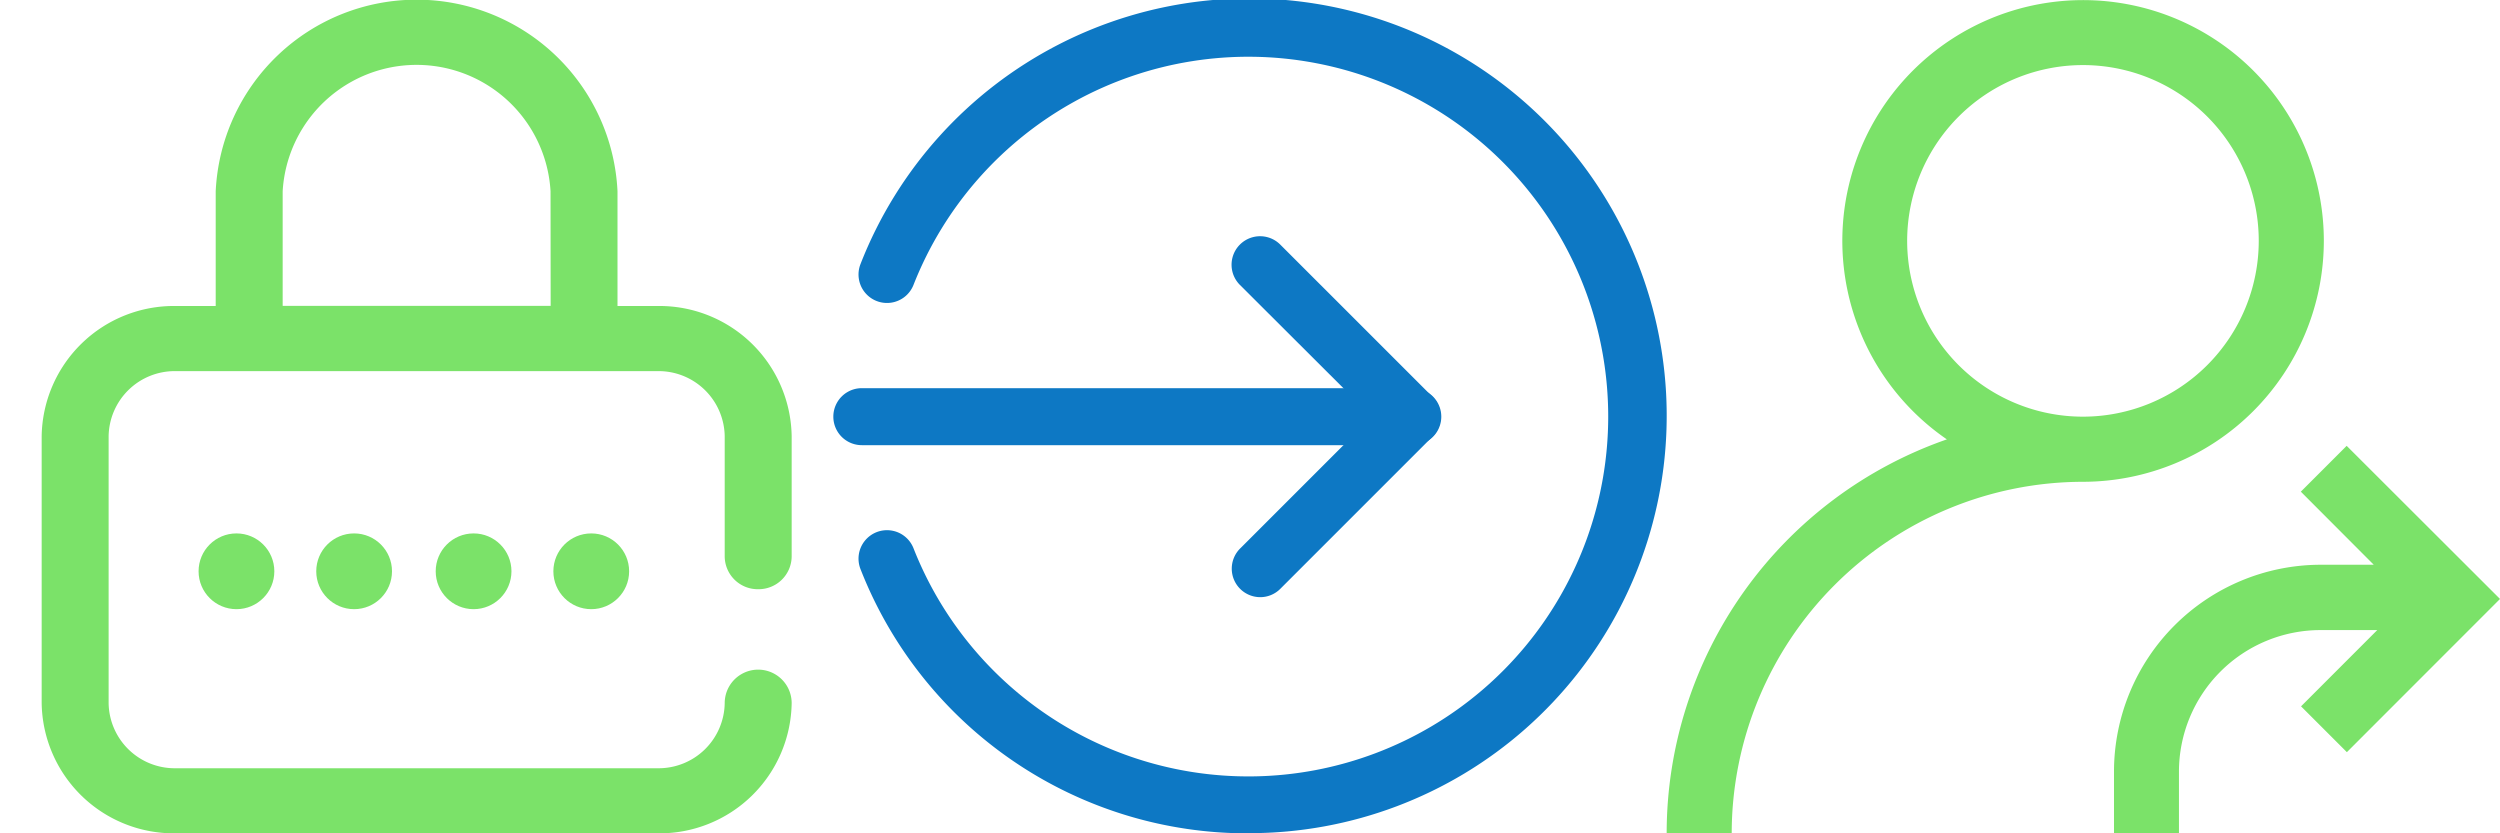 <svg id="icons_spite_20_dark" xmlns="http://www.w3.org/2000/svg" width="60" height="20" viewBox="0 0 60 20">
  <g id="password" transform="translate(0 -12)">
    <rect id="Rectangle_1" data-name="Rectangle 1" width="20" height="20" transform="translate(0 12)" fill="#eee" opacity="0"/>
    <g id="password-2" data-name="password" transform="translate(-31 12)">
      <circle id="Ellipse_17" data-name="Ellipse 17" cx="0.909" cy="0.909" r="0.909" transform="translate(44.281 12.802)" fill="#7be269"/>
      <path id="Path_682" data-name="Path 682" d="M49.2,14.141a.793.793,0,0,0,.8-.781V10.469a3.174,3.174,0,0,0-3.214-3.125H45.82V4.589a4.827,4.827,0,0,0-9.643,0V7.344h-.963A3.174,3.174,0,0,0,32,10.469v6.406A3.174,3.174,0,0,0,35.214,20H46.786A3.174,3.174,0,0,0,50,16.875a.8.8,0,0,0-1.607,0,1.587,1.587,0,0,1-1.607,1.563H35.214a1.587,1.587,0,0,1-1.607-1.562V10.469a1.587,1.587,0,0,1,1.607-1.562H46.786a1.587,1.587,0,0,1,1.607,1.563v2.891A.793.793,0,0,0,49.2,14.141Zm-4.984-6.8H37.784V4.589a3.22,3.22,0,0,1,6.429,0Z" transform="translate(0)" fill="#7be269"/>
      <circle id="Ellipse_18" data-name="Ellipse 18" cx="0.909" cy="0.909" r="0.909" transform="translate(38.59 12.802)" fill="#7be269"/>
      <circle id="Ellipse_19" data-name="Ellipse 19" cx="0.909" cy="0.909" r="0.909" transform="translate(35.766 12.802)" fill="#7be269"/>
      <circle id="Ellipse_20" data-name="Ellipse 20" cx="0.909" cy="0.909" r="0.909" transform="translate(41.457 12.802)" fill="#7be269"/>
    </g>
  </g>
  <g id="enter" transform="translate(20 -12)">
    <rect id="Rectangle_1-2" data-name="Rectangle 1" width="20" height="20" transform="translate(0 12)" fill="#eee" opacity="0"/>
    <g id="enter-2" data-name="enter" transform="translate(-1 11.667)">
      <path id="Path_678" data-name="Path 678" d="M13.907,220.368H.684a.684.684,0,0,1,0-1.368H13.907a.684.684,0,0,1,0,1.368Zm0,0" transform="translate(1 -209.351)" fill="#0d78c4"/>
      <path id="Path_679" data-name="Path 679" d="M224.688,142.294a.684.684,0,0,1-.483-1.168l3.164-3.164L224.2,134.8a.684.684,0,0,1,.968-.968l3.648,3.648a.684.684,0,0,1,0,.967l-3.648,3.648A.679.679,0,0,1,224.688,142.294Zm0,0" transform="translate(-213.442 -127.629)" fill="#0d78c4"/>
      <path id="Path_680" data-name="Path 680" d="M45.847,20.333a9.969,9.969,0,0,1-9.327-6.342.683.683,0,0,1,1.272-.5,8.636,8.636,0,1,0,0-6.32.683.683,0,0,1-1.272-.5,10.017,10.017,0,1,1,9.327,13.658Zm0,0" transform="translate(-34.868)" fill="#0d78c4"/>
    </g>
  </g>
  <g id="refer" transform="translate(40 -12)">
    <rect id="Rectangle_1-3" data-name="Rectangle 1" width="20" height="20" transform="translate(0 12)" fill="#eee" opacity="0"/>
    <path id="refer-2" data-name="refer" d="M15.772,5.781a5.778,5.778,0,1,0-9.047,4.764A10.014,10.014,0,0,0,0,20H1.561a8.445,8.445,0,0,1,8.433-8.437,5.786,5.786,0,0,0,5.778-5.781ZM9.994,10A4.219,4.219,0,1,1,14.21,5.781,4.222,4.222,0,0,1,9.994,10ZM20,14.375l-3.675,3.677-1.1-1.1,1.829-1.83H15.695a3.4,3.4,0,0,0-3.4,3.4V20H10.736V18.51a4.966,4.966,0,0,1,4.958-4.956h1.276L15.22,11.8l1.1-1.1Zm0,0" transform="translate(0 12)" fill="#7be269"/>
  </g>
</svg>
